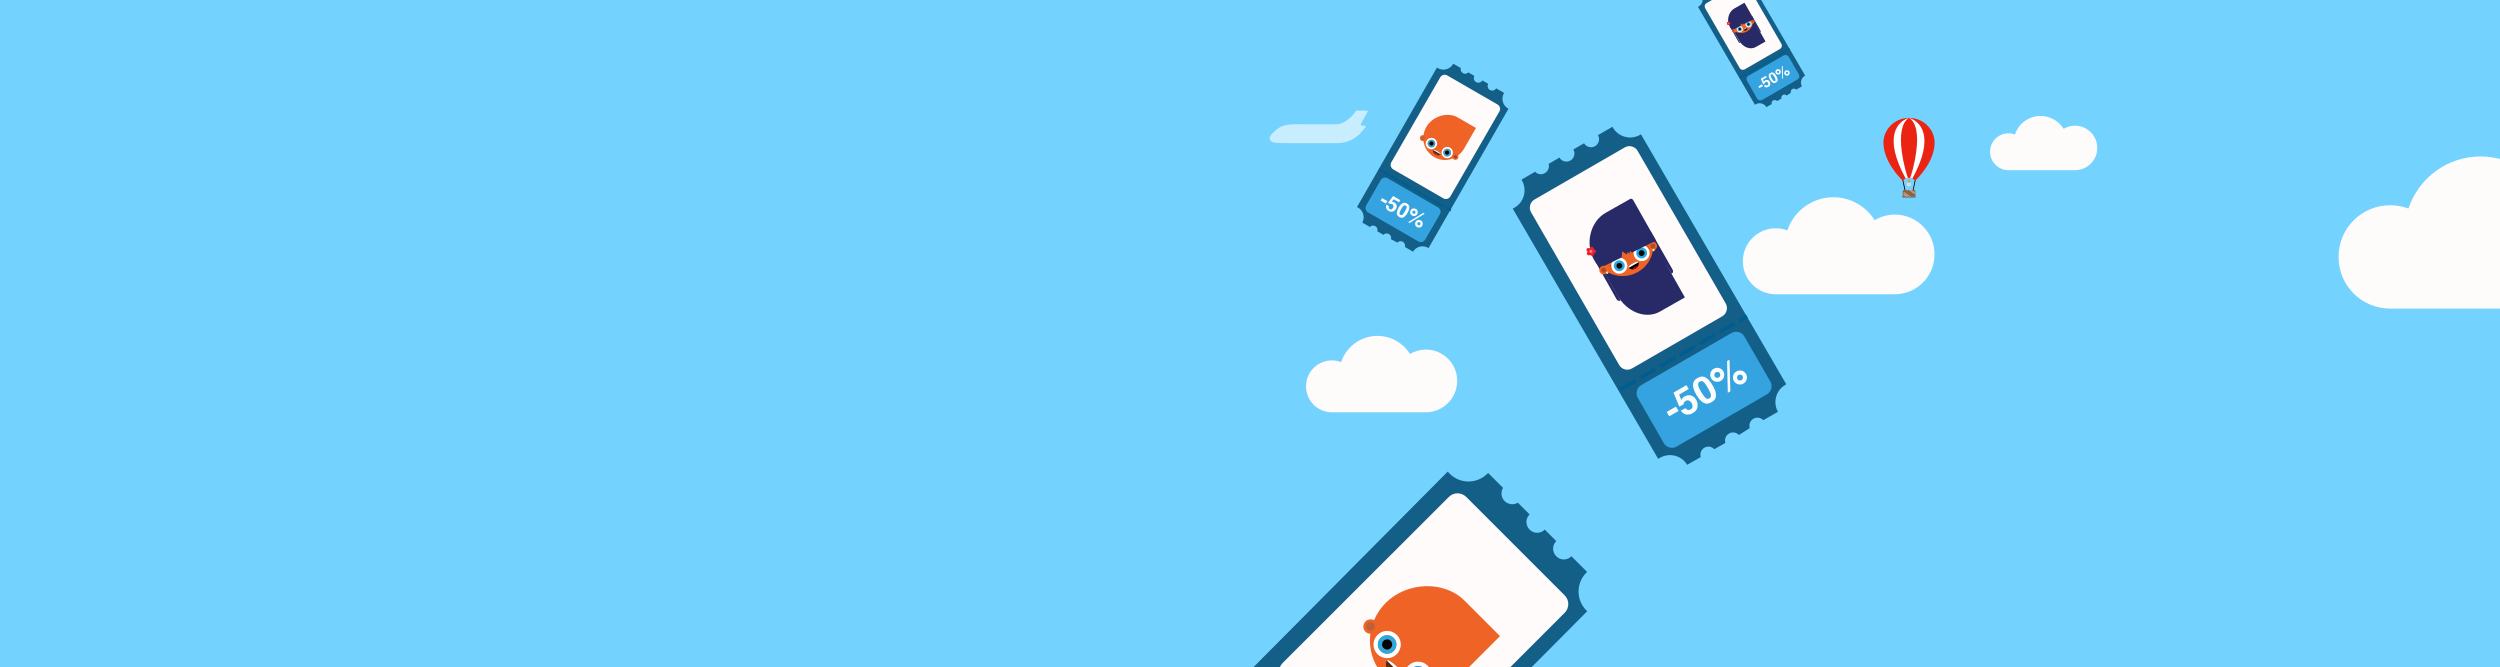 <?xml version="1.0" encoding="utf-8"?>
<!-- Generator: Adobe Illustrator 22.1.0, SVG Export Plug-In . SVG Version: 6.00 Build 0)  -->
<svg version="1.1" id="Layer_1" xmlns="http://www.w3.org/2000/svg" xmlns:xlink="http://www.w3.org/1999/xlink" x="0px" y="0px"
	 viewBox="0 0 2061 550" style="enable-background:new 0 0 2061 550;" xml:space="preserve">
<style type="text/css">
	.st0{fill:#73D2FE;}
	.st1{fill:#FFFFFF;fill-opacity:0.6;}
	.st2{fill:#FEFBFB;}
	.st3{fill:#432918;}
	.st4{fill:#EA2313;}
	.st5{fill:#DADADA;}
	.st6{fill:#F39200;}
	.st7{fill:#8C6244;}
	.st8{fill:#CCA183;}
	.st9{fill:#FFFFFF;}
	.st10{fill:#145F88;}
	.st11{fill:#34A3DF;}
	
		.st12{fill:#005D8F;stroke:#005D8F;stroke-width:3.15;stroke-linecap:square;stroke-dasharray:6.292,12.584;stroke-dashoffset:-3;}
	.st13{fill:#FFFBFB;}
	.st14{fill:#FCFCFC;}
	.st15{fill:#272A66;}
	.st16{fill:#EE6427;}
	.st17{fill:#B44C26;}
	.st18{fill:#FEE5A6;}
	.st19{fill:#773517;}
	.st20{fill:#2AAAE2;}
	.st21{fill:#070707;}
	.st22{fill:none;}
	.st23{fill:#EC2227;}
	.st24{fill:#F27BAA;}
	.st25{fill:#C2082C;}
	.st26{fill:#005D8F;stroke:#005D8F;stroke-width:1.23;stroke-linecap:square;stroke-dasharray:2.464,4.928;stroke-dashoffset:-1;}
	.st27{fill:#005D8F;stroke:#005D8F;stroke-width:1.75;stroke-linecap:square;stroke-dasharray:3.495,6.991;stroke-dashoffset:-1;}
	.st28{fill:#EF6326;}
	.st29{fill:#BC6138;}
	.st30{fill:#29ABE2;}
	.st31{fill:#050505;}
	.st32{fill:#562912;}
	.st33{fill:#CC342F;}
	.st34{fill:#AB471B;}
	
		.st35{fill:#005D8F;stroke:#005D8F;stroke-width:4.19;stroke-linecap:square;stroke-dasharray:8.385,16.77;stroke-dashoffset:-4;}
</style>
<rect class="st0" width="2061" height="553.3"/>
<title>Artboard 1</title>
<path class="st1" d="M1122.5,108.7l3.2-3.7c0.4-0.6,0-1.4-0.6-1.4l-2.7-0.2c-0.5,0-0.8-0.6-0.6-1l5.8-10.6c0.1-0.3-0.1-0.6-0.4-0.6
	h-9c-0.1,0-0.2,0.1-0.3,0.2c-5.2,7.9-12,10.8-15.4,11s-23.5,0-33.9,0c-12.3,0-14.6,3-19,6.9c-4.8,4.1-3.2,8.1,2.4,8.5
	c3.9,0.4,34.1,0.3,51.3,0.2C1110.7,117.8,1117.8,114.4,1122.5,108.7z"/>
<path class="st2" d="M1710.6,103.6c-3.5,0-6.7,1-9.3,2.6c-4-6.3-11-10.6-19-10.6c-9.9,0-18.2,6.3-21.2,15.3c-1.7-0.6-3.5-1-5.3-1
	c-8.4,0-15.2,6.8-15.2,15.2s6.8,15.2,15.2,15.2h54.8c10.2,0,18.4-8.2,18.4-18.4C1729,111.8,1720.7,103.6,1710.6,103.6z"/>
<path class="st2" d="M1175.6,288.2c-4.9,0-9.4,1.4-13.2,3.6c-5.6-8.9-15.5-14.9-26.8-14.9c-13.9,0-25.7,8.9-30,21.6
	c-2.4-0.9-4.9-1.4-7.5-1.4c-11.9,0-21.4,9.5-21.4,21.4s9.5,21.4,21.4,21.4h77.2c14.4,0,26-11.5,26-26
	C1201.4,299.8,1189.7,288.2,1175.6,288.2z"/>
<path class="st2" d="M1562.2,176.9c-6.2,0-11.9,1.7-16.7,4.6c-7.2-11.3-19.7-18.9-34-18.9c-17.6,0-32.6,11.3-38,27.3
	c-3-1.1-6.2-1.7-9.5-1.7c-15.1,0-27.2,12.1-27.2,27.2c0,15.1,12.1,27.2,27.2,27.2h97.9c18.3,0,32.9-14.6,32.9-32.9
	C1594.9,191.7,1580.2,176.9,1562.2,176.9z"/>
<path class="st2" d="M2124.7,151.5c-9.7,0-18.7,2.7-26.2,7.2c-11.2-17.7-30.9-29.7-53.4-29.7c-27.7,0-51.1,17.7-59.6,42.9
	c-4.7-1.7-9.7-2.7-15-2.7c-23.7,0-42.6,19-42.6,42.6c0,23.7,19,42.6,42.6,42.6h153.6c28.7,0,51.6-22.9,51.6-51.6
	C2176.1,174.7,2152.9,151.5,2124.7,151.5z"/>
<g>
	<g>
		<path class="st3" d="M1568.2,146.4c0.3,0.4,2.6,11.7,2.6,11.7L1568.2,146.4z"/>
		<path d="M1570.4,158.2l0.7-0.1c-0.7-3.4-2.4-11.4-2.6-11.8l-0.5,0.3C1568.1,147.1,1569.5,153.8,1570.4,158.2z"/>
	</g>
	<g>
		<path class="st3" d="M1576.9,158.1c0,0,2.3-11.3,2.6-11.7L1576.9,158.1z"/>
		<path d="M1577.2,158.2c0.9-4.4,2.3-11.1,2.6-11.6l-0.6-0.3c-0.3,0.4-1.9,8.4-2.6,11.8L1577.2,158.2z"/>
	</g>
	<path class="st4" d="M1573.8,97.2c-12.1,0-21.1,9.8-21.1,20.3c0,15.1,12.8,28.5,16,31.5c1.3-1.6,3-2.3,5.1-2.3s3.8,0.7,5.1,2.3
		c3.2-3.1,16-16.4,16-31.5C1594.9,107,1585.9,97.2,1573.8,97.2z"/>
	<path class="st5" d="M1571.9,152.8c0,0.4,0.3,0.7,0.7,0.7h2.2c0.4,0,0.7-0.3,0.7-0.7v-2.2h-3.6L1571.9,152.8L1571.9,152.8z"/>
	<path class="st6" d="M1573.8,150.3c0.9,0,1.1-1,0.7-1.4s-0.5-1.5-0.5-1.5s-0.6,0.5-0.4,1.2c0.3,0.8-0.1,0.8-0.1,0.8
		c-0.2,0-0.2-0.7-0.2-0.7c-0.1,0.4-0.4,0.6-0.3,0.9C1573,150.3,1573.5,150.3,1573.8,150.3z"/>
	<path class="st3" d="M1579.4,162.4c0-0.1-0.1-0.3-0.3-0.3h-10.7c-0.1,0-0.3,0.1-0.3,0.3s0.1,0.3,0.3,0.3h10.7
		C1579.3,162.6,1579.4,162.5,1579.4,162.4z"/>
	<path class="st7" d="M1575.4,156.8h-1.9h-4.2c-0.4,0-0.7,0.3-0.7,0.7v4.6h2.7h2.3h0.3h1.4h3.8V159v-0.5v-1.1c0-0.4-0.3-0.7-0.7-0.7
		L1575.4,156.8L1575.4,156.8z"/>
	<path class="st8" d="M1569.2,159.9c-0.2,0.3-0.1,0.7,0.1,0.9l1.9,1.3h2.3l-3.5-2.4C1569.8,159.5,1569.4,159.6,1569.2,159.9z"/>
	<path class="st8" d="M1569.3,158.5c-0.1,0.2-0.1,0.4,0.1,0.5l4.5,3.1h1.4l-5.4-3.8C1569.7,158.2,1569.5,158.3,1569.3,158.5z"/>
	<path class="st8" d="M1578.7,159.7c0.2-0.3,0.1-0.6-0.1-0.8l-3.1-2.2h-1.9l4.4,3.1C1578.2,160,1578.5,159.9,1578.7,159.7z"/>
	<path class="st8" d="M1577.2,157.2c-0.1-0.1-0.2-0.1-0.3,0.1c-0.1,0.1-0.1,0.2,0.1,0.3l2.2,1.5v-0.5L1577.2,157.2z"/>
	<path class="st9" d="M1573.8,97.2c13.7,8.3,2.2,46.8,0.9,49.6l0,0c0.7,0.1,1.2,0.2,1.8,0.5l0,0
		C1595.8,112.2,1582.9,99.8,1573.8,97.2z"/>
	<path class="st9" d="M1573.8,97.2c-9.1,2.6-21.9,15-2.7,50.1l0,0c0.6-0.3,1.2-0.4,1.8-0.5l0,0C1571.6,144,1560.1,105.5,1573.8,97.2
		z"/>
</g>
<g>
	<path class="st10" d="M1442.5,352.9c-0.9-2.9,0.3-6.1,3-7.7c2.7-1.6,6.1-1,8.2,1.2l12-6.9c-4.3-7.9-1.6-17.8,6.2-22.3
		c0.2-0.1,0.4-0.2,0.7-0.4l-119.8-206.1c-0.2,0.1-0.4,0.3-0.6,0.4c-7.9,4.6-18,1.9-22.6-6c-0.1-0.2-0.2-0.4-0.3-0.6l-11.9,6.9l0,0
		l0,0c1.8,3.2,0.7,7.3-2.4,9.1c-3.2,1.8-7.3,0.8-9.1-2.4l0,0l-8.8,5.1l0,0l0,0c1.8,3.2,0.7,7.3-2.4,9.1c-3.2,1.8-7.3,0.8-9.1-2.4
		l0,0l-8.9,5.2c0.8,2.9-0.4,6-3.1,7.6s-6.1,1-8.1-1.1l-11.2,6.5c0.1,0.2,0.2,0.4,0.3,0.5c4.6,7.9,1.9,18-6,22.6
		c-0.5,0.3-1,0.6-1.5,0.8L1367,378.3c0.5-0.3,1-0.7,1.5-0.9c7.8-4.5,17.8-1.9,22.4,5.8l11.2-6.4l0,0c-0.9-2.9,0.3-6.1,3-7.7
		c2.7-1.6,6.1-1,8.2,1.2l9.1-5.2l0,0c-0.9-2.9,0.3-6.1,3-7.7c2.7-1.6,6.1-1,8.2,1.2L1442.5,352.9L1442.5,352.9z"/>
	<path class="st11" d="M1371.7,365.4c2.1,3.6,6.8,4.8,10.4,2.8l74.6-43.1c3.6-2.1,4.9-6.8,2.8-10.5l-21.5-37.3
		c-2.1-3.6-6.8-4.9-10.5-2.8l-74.5,43c-3.6,2.1-4.9,6.8-2.8,10.5L1371.7,365.4z"/>
	<path class="st12" d="M1334.5,321.8l105.7-61L1334.5,321.8z"/>
	<path class="st13" d="M1334.9,301c2.1,3.6,6.8,4.8,10.4,2.8l74.6-43.1c3.6-2.1,4.9-6.8,2.8-10.5L1350,124.3
		c-2.1-3.6-6.8-4.9-10.5-2.8l-74.5,43c-3.6,2.1-4.9,6.8-2.8,10.5L1334.9,301z"/>
	<path class="st14" d="M1376.1,343.2l7.7-4.4l-2.1-3.6l-7.7,4.4L1376.1,343.2z M1385.7,338.6c1.2,1.7,2.7,2.8,4.4,3.1
		c1.8,0.3,3.6-0.1,5.4-1.1c2.3-1.3,3.6-3,3.9-5.1s0-4-1-5.8c-1.2-2.1-2.7-3.3-4.5-3.7s-3.5-0.1-5.1,0.8c-0.8,0.5-1.4,0.9-1.8,1.5
		c-0.3,0.3-0.6,0.8-0.9,1.6l-1.8-4.6l7.9-4.6l-1.9-3.2l-10.7,6.2l4.8,11.5l3.5-1.8c0-0.8,0.2-1.4,0.7-2c0.3-0.3,0.6-0.6,1.1-0.9
		c1-0.6,1.9-0.6,2.8-0.2c0.9,0.4,1.6,1.1,2.1,2.1c0.6,1,0.8,2,0.7,2.9c-0.1,1-0.6,1.7-1.6,2.2c-0.8,0.5-1.6,0.6-2.3,0.4
		s-1.3-0.7-2-1.4L1385.7,338.6z M1409.2,328.4c-1.1,0.7-2.2,0.5-3.3-0.5c-1-1-2.2-2.6-3.5-4.8c-1.3-2.3-2.2-4.2-2.4-5.5
		c-0.3-1.3,0.1-2.3,1.3-3c1.1-0.7,2.2-0.5,3.2,0.4s2.2,2.5,3.5,4.9c1.3,2.2,2.1,4,2.4,5.4C1410.8,326.7,1410.4,327.7,1409.2,328.4z
		 M1411.9,317.7c-1.8-3.2-3.8-5.4-5.8-6.5c-2-1.2-4.2-1-6.7,0.4s-3.7,3.3-3.7,5.6s0.9,5.1,2.8,8.3c1.8,3.2,3.8,5.4,5.8,6.5
		c2,1.2,4.2,1,6.7-0.4s3.7-3.3,3.7-5.6C1414.7,323.6,1413.8,320.9,1411.9,317.7z M1417.9,307.8c0.3,0.6,0.4,1.2,0.2,1.9
		c-0.2,0.7-0.6,1.2-1.1,1.5c-0.6,0.3-1.2,0.4-1.9,0.2c-0.7-0.2-1.2-0.6-1.5-1.1c-0.3-0.6-0.4-1.2-0.2-1.9c0.2-0.7,0.6-1.1,1.1-1.5
		c0.6-0.3,1.2-0.4,1.9-0.2C1417.1,306.8,1417.6,307.2,1417.9,307.8z M1418.6,314c1.4-0.8,2.3-2,2.7-3.5c0.4-1.5,0.2-3-0.6-4.4
		c-0.8-1.4-2-2.3-3.5-2.7s-3-0.2-4.4,0.6s-2.3,2-2.7,3.5c-0.4,1.5-0.2,3,0.6,4.4c0.8,1.4,2,2.3,3.5,2.7
		C1415.8,315,1417.3,314.8,1418.6,314z M1433.2,309.1c0.6-0.3,1.2-0.4,1.9-0.2c0.7,0.2,1.2,0.6,1.5,1.1c0.3,0.6,0.4,1.2,0.2,1.9
		c-0.2,0.7-0.6,1.2-1.1,1.5c-0.6,0.3-1.2,0.4-1.9,0.2c-0.7-0.2-1.2-0.6-1.5-1.1c-0.3-0.6-0.4-1.2-0.2-1.9
		C1432.2,310,1432.6,309.5,1433.2,309.1z M1437.3,316.2c1.4-0.8,2.3-2,2.7-3.5c0.4-1.5,0.2-3-0.6-4.4c-0.8-1.4-2-2.3-3.5-2.7
		s-3-0.2-4.4,0.6s-2.3,2-2.7,3.5c-0.4,1.5-0.2,3,0.6,4.4c0.8,1.4,2,2.3,3.5,2.7S1435.9,317,1437.3,316.2z M1424.4,323.8l2.1-1.2
		l-0.7-26.1l-2,1.2L1424.4,323.8z"/>
	<g>
		<path class="st15" d="M1336,247.8L1336,247.8l-19.2-33.9l-2.1,0.8l18.1,32.2C1333.5,248,1334.9,248.4,1336,247.8z"/>
		<path class="st15" d="M1317.1,214.8l16.2,28.6c7.9,14,23.6,20,35.1,13.5l20.6-11.7c0,0-6.3-11.3-14.2-25.2l-16.8-29.8
			L1317.1,214.8z"/>
		<path class="st16" d="M1359.4,189.2L1359.4,189.2l-13.7-24.1l-21.2,12.1l0,0c-12.3,7-16.3,24.7-9.2,37.2
			c7.1,12.5,22.6,16.9,35.1,9.8C1362.7,217.1,1366.5,201.8,1359.4,189.2C1359.4,189.3,1359.4,189.2,1359.4,189.2z"/>
		<path class="st15" d="M1378.1,225.7c1.1-0.6,1.5-2.1,0.9-3.2l-18.1-31.8l-3.4,2L1378.1,225.7z"/>
		<path class="st16" d="M1359.5,204.6c1,1.7,3.1,2.3,4.8,1.3c1.7-1,2.3-3.1,1.3-4.8s-3.1-2.3-4.8-1.3
			C1359.2,200.7,1358.6,202.9,1359.5,204.6z"/>
		<path class="st17" d="M1360.8,203.8c0.6,1,1.8,1.4,2.8,0.8c1-0.6,1.4-1.8,0.8-2.8s-1.8-1.4-2.8-0.8
			C1360.6,201.6,1360.3,202.8,1360.8,203.8z"/>
		<path class="st18" d="M1364,205.7c-0.3-0.5-0.9-0.6-1.3-0.4c-0.5,0.3-0.6,0.9-0.4,1.3c0.3,0.5,0.9,0.6,1.3,0.4
			C1364.1,206.8,1364.3,206.2,1364,205.7z"/>
		<path class="st19" d="M1359,205.6l1.6-1.1l-1.8,0.7L1359,205.6z"/>
		<path class="st19" d="M1357.8,204l1.2-1.5l-1.5,1.2L1357.8,204z"/>
		<path class="st19" d="M1358.4,204.9l1.3-1.3l-1.6,1L1358.4,204.9z"/>
		<g>
			<g>
				<path class="st9" d="M1347.5,211.8c1.7,3.2,5.8,4.4,9,2.7s4.4-5.8,2.7-9c-1.7-3.2-5.8-4.4-9-2.7
					C1347,204.5,1345.8,208.5,1347.5,211.8z"/>
				<path class="st20" d="M1349.4,210.7c1.2,2.2,3.9,3,6.1,1.8s3-3.9,1.8-6.1c-1.2-2.2-3.9-3-6.1-1.8
					C1349.1,205.8,1348.3,208.5,1349.4,210.7z"/>
				<path class="st21" d="M1351.2,209.8c0.6,1.2,2,1.7,3.3,1c1.2-0.6,1.6-2.1,1-3.3s-2.1-1.6-3.3-1S1350.6,208.6,1351.2,209.8z"/>
			</g>
			<path class="st22" d="M1350.7,217.7l11.8-6.7l-6.5-11.5l-11.8,6.7L1350.7,217.7z"/>
		</g>
		<g>
			<path class="st19" d="M1328.6,220.7l-1.8,0.8l1.9-0.4L1328.6,220.7z"/>
			<path class="st19" d="M1328.3,218.6l-1.9,0.3l1.9,0.2V218.6z"/>
			<path class="st19" d="M1328.4,219.7l-1.9,0.4h1.9V219.7z"/>
			<g>
				<g>
					<path class="st9" d="M1340.7,215.8c-1.8-3.2-5.9-4.3-9-2.5c-3.2,1.8-4.3,5.8-2.5,9s5.9,4.3,9,2.5
						C1341.4,223,1342.5,219,1340.7,215.8z"/>
					<path class="st20" d="M1338.8,216.9c-1.2-2.2-4-2.9-6.1-1.7c-2.2,1.2-2.9,4-1.7,6.1c1.2,2.2,4,2.9,6.1,1.7
						C1339.3,221.8,1340.1,219,1338.8,216.9z"/>
					<path class="st21" d="M1337.1,217.9c-0.7-1.2-2.2-1.6-3.3-0.9c-1.2,0.7-1.6,2.2-0.9,3.3c0.7,1.2,2.2,1.6,3.3,0.9
						C1337.5,220.4,1337.8,219,1337.1,217.9z"/>
				</g>
				<path class="st22" d="M1332.4,228.1l11.6-6.6l-6.5-11.5l-11.6,6.6L1332.4,228.1z"/>
			</g>
		</g>
		<path class="st15" d="M1343.9,164l-20.3,11.5l0,0c-12.7,7.2-16.9,25.6-9.6,38.5c1.5,2.6,3.3,4.9,5.4,6.8l17.5-8.6l0.4-5.1l2.1,1.5
			l1.9,1.3l0.1-0.9l0.1-1.2l1,0.7l0.9,0.6l0,0l0.1-1l0.1-1.2l1,0.7l0.8,0.6l19.8-9.8c-1.3-2.5-4.1-7.5-5.6-10.1l0,0l0,0l-13.3-23.5
			C1345.7,163.9,1344.7,163.6,1343.9,164z"/>
		<path class="st16" d="M1319,224.4c1,1.7,3.1,2.3,4.8,1.3c1.7-1,2.3-3.1,1.3-4.8s-3.1-2.3-4.8-1.3
			C1318.6,220.5,1318,222.7,1319,224.4z"/>
		<path class="st17" d="M1320.2,223.7c0.6,1,1.8,1.4,2.8,0.8c1-0.6,1.4-1.8,0.8-2.8s-1.8-1.4-2.8-0.8
			C1320,221.4,1319.7,222.7,1320.2,223.7z"/>
		<path class="st18" d="M1325.8,224.4c-0.3-0.5-0.9-0.6-1.3-0.4c-0.5,0.3-0.6,0.9-0.4,1.3c0.3,0.5,0.9,0.6,1.3,0.4
			C1325.9,225.5,1326.1,224.9,1325.8,224.4z"/>
		<g>
			<path class="st23" d="M1313.9,205.5c0.1-0.4,0-0.8-0.2-1.2c-0.5-0.8-1.5-1.1-2.3-0.6c-0.4,0.2-0.7,0.6-0.8,1.1
				c-0.5-0.4-1.3-0.5-1.9-0.2c-0.8,0.5-1.1,1.5-0.6,2.3c0.2,0.3,0.4,0.5,0.7,0.7c-0.6,0.5-0.8,1.4-0.4,2.1c0.5,0.8,1.5,1.1,2.3,0.6
				c0.1-0.1,0.2-0.1,0.3-0.2l0,0c0.5,0.8,1.5,1.1,2.3,0.6c0.7-0.4,1-1.1,0.8-1.8c0.3,0,0.5-0.1,0.8-0.2c0.8-0.5,1.1-1.5,0.6-2.3
				C1315.1,205.8,1314.5,205.4,1313.9,205.5z M1311.2,208L1311.2,208c-0.2-0.3-0.4-0.5-0.7-0.7c0.3-0.2,0.5-0.6,0.6-0.9
				c0.3,0.3,0.8,0.4,1.2,0.4c-0.1,0.2-0.1,0.5,0,0.7c-0.3,0-0.5,0.1-0.8,0.2C1311.4,207.8,1311.3,207.9,1311.2,208z"/>
			<path class="st24" d="M1312.7,206.6c-0.3-0.6-1.1-0.8-1.7-0.5s-0.8,1.1-0.5,1.7c0.3,0.6,1.1,0.8,1.7,0.5
				C1312.8,207.9,1313,207.2,1312.7,206.6z"/>
		</g>
		<g>
			<path d="M1342.2,220.3c1.5,1.8,4.1,2.3,6.3,1.1c2-1.2,2.9-3.6,2.2-5.7c0,0-1-0.5-4.6,1.5C1342.6,219.2,1342.2,220.3,1342.2,220.3
				z"/>
			<path class="st9" d="M1342.7,220.8l8.1-4.6c0-0.2-0.1-0.4-0.1-0.6c0,0-1-0.5-4.6,1.5s-3.9,3.1-3.9,3.1
				C1342.4,220.5,1342.5,220.6,1342.7,220.8L1342.7,220.8z"/>
			<path class="st25" d="M1350.4,219.4c-0.9-0.1-1.8,0.1-2.7,0.6c-0.8,0.5-1.5,1.2-1.9,2c0.9,0.1,1.8-0.2,2.7-0.7
				C1349.3,220.9,1350,220.2,1350.4,219.4z"/>
		</g>
	</g>
</g>
<g>
	<path class="st10" d="M1476.4,76.4c-0.3-1.1,0.1-2.4,1.2-3s2.4-0.4,3.2,0.5l4.7-2.7c-1.7-3.1-0.6-7,2.4-8.7c0.1,0,0.2-0.1,0.3-0.1
		l-46.9-80.7c-0.1,0.1-0.2,0.1-0.2,0.2c-3.1,1.8-7,0.7-8.8-2.4c0-0.1-0.1-0.1-0.1-0.2l-4.6,2.7l0,0l0,0c0.7,1.2,0.3,2.8-1,3.6
		c-1.2,0.7-2.8,0.3-3.6-1l0,0l-3.4,2l0,0l0,0c0.7,1.2,0.3,2.8-1,3.6c-1.2,0.7-2.8,0.3-3.6-1l0,0l-3.5,2c0.3,1.1-0.1,2.4-1.2,3
		s-2.4,0.4-3.2-0.4l-4.4,2.5c0,0.1,0.1,0.1,0.1,0.2c1.8,3.1,0.7,7-2.4,8.8c-0.2,0.1-0.4,0.2-0.6,0.3l47,80.8
		c0.2-0.1,0.4-0.3,0.6-0.4c3.1-1.8,7-0.8,8.8,2.3l4.4-2.5l0,0c-0.3-1.1,0.1-2.4,1.2-3s2.4-0.4,3.2,0.5l3.6-2l0,0
		c-0.3-1.1,0.1-2.4,1.2-3s2.4-0.4,3.2,0.5L1476.4,76.4L1476.4,76.4z"/>
	<path class="st11" d="M1448.6,81.3c0.8,1.4,2.7,1.9,4.1,1.1l29.2-16.9c1.4-0.8,1.9-2.6,1.1-4.1l-8.4-14.6c-0.8-1.4-2.6-1.9-4.1-1.1
		l-29.2,16.8c-1.4,0.8-1.9,2.6-1.1,4.1L1448.6,81.3z"/>
	<path class="st26" d="M1434.1,64.3l41.4-23.9L1434.1,64.3z"/>
	<path class="st13" d="M1434.2,56.1c0.8,1.4,2.7,1.9,4.1,1.1l29.2-16.9c1.4-0.8,1.9-2.6,1.1-4.1l-28.5-49.3
		c-0.8-1.4-2.6-1.9-4.1-1.1l-29.2,16.8c-1.4,0.8-1.9,2.6-1.1,4.1L1434.2,56.1z"/>
	<path class="st14" d="M1450.4,72.6l3-1.7l-0.8-1.4l-3,1.7L1450.4,72.6z M1454.1,70.8c0.5,0.7,1,1.1,1.7,1.2s1.4,0,2.1-0.4
		c0.9-0.5,1.4-1.2,1.5-2s0-1.6-0.4-2.3c-0.5-0.8-1.1-1.3-1.8-1.4s-1.4,0-2,0.3c-0.3,0.2-0.6,0.4-0.7,0.6c-0.1,0.1-0.2,0.3-0.4,0.6
		l-0.7-1.8l3.1-1.8l-0.7-1.3l-4.2,2.4l1.9,4.5l1.4-0.7c0-0.3,0.1-0.6,0.3-0.8c0.1-0.1,0.2-0.2,0.4-0.3c0.4-0.2,0.7-0.3,1.1-0.1
		c0.3,0.2,0.6,0.4,0.8,0.8c0.2,0.4,0.3,0.8,0.3,1.1c0,0.4-0.2,0.7-0.6,0.9c-0.3,0.2-0.6,0.2-0.9,0.2c-0.3-0.1-0.5-0.3-0.8-0.6
		L1454.1,70.8z M1463.3,66.8c-0.4,0.3-0.9,0.2-1.3-0.2s-0.9-1-1.4-1.9s-0.8-1.6-1-2.2c-0.1-0.5,0.1-0.9,0.5-1.2s0.9-0.2,1.3,0.2
		s0.9,1,1.4,1.9s0.8,1.6,0.9,2.1C1463.9,66.2,1463.8,66.6,1463.3,66.8z M1464.4,62.6c-0.7-1.3-1.5-2.1-2.3-2.6s-1.7-0.4-2.6,0.2
		c-1,0.6-1.4,1.3-1.4,2.2s0.4,2,1.1,3.2c0.7,1.3,1.5,2.1,2.3,2.6s1.7,0.4,2.6-0.2c1-0.6,1.5-1.3,1.4-2.2
		C1465.5,65,1465.1,63.9,1464.4,62.6z M1466.7,58.8c0.1,0.2,0.2,0.5,0.1,0.7c-0.1,0.3-0.2,0.5-0.4,0.6c-0.2,0.1-0.5,0.2-0.7,0.1
		s-0.4-0.2-0.6-0.4c-0.1-0.2-0.2-0.5-0.1-0.7c0.1-0.3,0.2-0.5,0.4-0.6c0.2-0.1,0.5-0.2,0.7-0.1S1466.6,58.5,1466.7,58.8z M1467,61.2
		c0.5-0.3,0.9-0.8,1-1.4c0.2-0.6,0.1-1.2-0.2-1.7c-0.3-0.5-0.8-0.9-1.4-1c-0.6-0.2-1.2-0.1-1.7,0.2s-0.9,0.8-1,1.4
		c-0.2,0.6-0.1,1.2,0.2,1.7c0.3,0.5,0.8,0.9,1.4,1C1465.9,61.6,1466.5,61.5,1467,61.2z M1472.7,59.3c0.2-0.1,0.5-0.2,0.7-0.1
		c0.3,0.1,0.5,0.2,0.6,0.4s0.2,0.5,0.1,0.7c-0.1,0.3-0.2,0.5-0.4,0.6s-0.5,0.2-0.7,0.1s-0.5-0.2-0.6-0.4s-0.2-0.5-0.1-0.7
		C1472.3,59.6,1472.5,59.4,1472.7,59.3z M1474.3,62.1c0.5-0.3,0.9-0.8,1-1.4c0.2-0.6,0.1-1.2-0.2-1.7c-0.3-0.5-0.8-0.9-1.4-1
		c-0.6-0.2-1.2-0.1-1.7,0.2s-0.9,0.8-1,1.4c-0.2,0.6-0.1,1.2,0.2,1.7c0.3,0.5,0.8,0.9,1.4,1C1473.2,62.5,1473.8,62.4,1474.3,62.1z
		 M1469.2,65l0.8-0.5l-0.3-10.2l-0.8,0.5L1469.2,65z"/>
	<g>
		<path class="st15" d="M1434.6,35.3L1434.6,35.3l-7.5-13.3l-0.8,0.3l7.1,12.6C1433.6,35.4,1434.2,35.5,1434.6,35.3z"/>
		<path class="st15" d="M1427.3,22.3l6.4,11.2c3.1,5.5,9.3,7.8,13.7,5.3l8.1-4.6c0,0-2.5-4.4-5.6-9.9l-6.6-11.7L1427.3,22.3z"/>
		<path class="st16" d="M1443.8,12.3L1443.8,12.3l-5.4-9.5l-8.3,4.7l0,0c-4.8,2.7-6.4,9.7-3.6,14.6c2.8,4.9,8.8,6.6,13.7,3.9
			C1445.1,23.2,1446.6,17.2,1443.8,12.3L1443.8,12.3z"/>
		<path class="st15" d="M1451.1,26.6c0.4-0.2,0.6-0.8,0.3-1.2l-7.1-12.5l-1.3,0.8L1451.1,26.6z"/>
		<path class="st16" d="M1443.9,18.3c0.4,0.7,1.2,0.9,1.9,0.5c0.7-0.4,0.9-1.2,0.5-1.9s-1.2-0.9-1.9-0.5
			C1443.7,16.8,1443.5,17.7,1443.9,18.3z"/>
		<path class="st17" d="M1444.4,18.1c0.2,0.4,0.7,0.5,1.1,0.3s0.5-0.7,0.3-1.1c-0.2-0.4-0.7-0.5-1.1-0.3
			C1444.3,17.2,1444.1,17.7,1444.4,18.1z"/>
		<path class="st18" d="M1445.6,18.8c-0.1-0.2-0.3-0.2-0.5-0.1c-0.2,0.1-0.3,0.3-0.1,0.5c0.1,0.2,0.3,0.3,0.5,0.1
			C1445.6,19.2,1445.7,19,1445.6,18.8z"/>
		<path class="st19" d="M1443.7,18.8l0.6-0.4l-0.7,0.3L1443.7,18.8z"/>
		<path class="st19" d="M1443.2,18.1l0.5-0.6L1443.2,18.1L1443.2,18.1z"/>
		<path class="st19" d="M1443.4,18.5l0.5-0.5L1443.4,18.5L1443.4,18.5z"/>
		<g>
			<g>
				<path class="st9" d="M1439.2,21.2c0.7,1.3,2.3,1.7,3.5,1.1c1.3-0.7,1.7-2.3,1.1-3.5c-0.7-1.3-2.3-1.7-3.5-1.1
					C1439,18.3,1438.5,19.9,1439.2,21.2z"/>
				<path class="st20" d="M1439.9,20.8c0.5,0.9,1.5,1.2,2.4,0.7s1.2-1.5,0.7-2.4s-1.5-1.2-2.4-0.7
					C1439.8,18.8,1439.5,19.9,1439.9,20.8z"/>
				<path class="st21" d="M1440.6,20.4c0.3,0.5,0.8,0.7,1.3,0.4s0.6-0.8,0.4-1.3c-0.3-0.5-0.8-0.6-1.3-0.4
					C1440.5,19.3,1440.4,19.9,1440.6,20.4z"/>
			</g>
			<path class="st22" d="M1440.4,23.5l4.6-2.6l-2.6-4.5l-4.6,2.6L1440.4,23.5z"/>
		</g>
		<g>
			<path class="st19" d="M1431.7,24.6l-0.7,0.3l0.7-0.1V24.6z"/>
			<path class="st19" d="M1431.6,23.8l-0.7,0.1l0.7,0.1V23.8z"/>
			<path class="st19" d="M1431.7,24.3l-0.7,0.2h0.8L1431.7,24.3z"/>
			<g>
				<g>
					<path class="st9" d="M1436.5,22.7c-0.7-1.2-2.3-1.7-3.5-1c-1.3,0.7-1.7,2.3-1,3.5c0.7,1.3,2.3,1.7,3.5,1
						C1436.8,25.6,1437.2,24,1436.5,22.7z"/>
					<path class="st20" d="M1435.8,23.2c-0.5-0.8-1.5-1.1-2.4-0.7c-0.9,0.5-1.2,1.6-0.7,2.4c0.5,0.8,1.6,1.1,2.4,0.7
						C1435.9,25.1,1436.2,24,1435.8,23.2z"/>
					<path class="st21" d="M1435.1,23.5c-0.3-0.5-0.8-0.6-1.3-0.4c-0.5,0.3-0.6,0.8-0.4,1.3c0.3,0.5,0.8,0.6,1.3,0.4
						S1435.3,24,1435.1,23.5z"/>
				</g>
				<path class="st22" d="M1433.3,27.5l4.6-2.6l-2.6-4.5l-4.6,2.6L1433.3,27.5z"/>
			</g>
		</g>
		<path class="st15" d="M1437.7,2.5l-7.9,4.5l0,0c-5,2.8-6.6,10-3.7,15.1c0.6,1,1.3,1.9,2.1,2.7l6.8-3.4l0.2-2l0.8,0.6l0.7,0.5v-0.4
			v-0.5l0.4,0.3l0.3,0.2l0,0v-0.4v-0.5l0.4,0.3l0.3,0.2l7.7-3.8c-0.5-1-1.6-2.9-2.2-3.9l0,0l0,0l-5.2-9.2
			C1438.5,2.4,1438.1,2.3,1437.7,2.5z"/>
		<path class="st16" d="M1428,26.1c0.4,0.7,1.2,0.9,1.9,0.5c0.7-0.4,0.9-1.2,0.5-1.9s-1.2-0.9-1.9-0.5
			C1427.8,24.6,1427.6,25.4,1428,26.1z"/>
		<path class="st17" d="M1428.5,25.8c0.2,0.4,0.7,0.5,1.1,0.3s0.5-0.7,0.3-1.1c-0.2-0.4-0.7-0.5-1.1-0.3
			C1428.4,24.9,1428.2,25.4,1428.5,25.8z"/>
		<path class="st18" d="M1430.7,26.1c-0.1-0.2-0.3-0.3-0.5-0.1c-0.2,0.1-0.3,0.3-0.1,0.5c0.1,0.2,0.3,0.3,0.5,0.1
			C1430.7,26.5,1430.8,26.3,1430.7,26.1z"/>
		<g>
			<path class="st23" d="M1426,18.7c0-0.2,0-0.3-0.1-0.5c-0.2-0.3-0.6-0.4-0.9-0.3c-0.2,0.1-0.3,0.3-0.3,0.4
				c-0.2-0.2-0.5-0.2-0.8-0.1c-0.3,0.2-0.4,0.6-0.3,0.9c0.1,0.1,0.2,0.2,0.3,0.3c-0.2,0.2-0.3,0.6-0.1,0.8c0.2,0.3,0.6,0.4,0.9,0.3
				l0.1-0.1l0,0c0.2,0.3,0.6,0.4,0.9,0.3c0.3-0.1,0.4-0.4,0.3-0.7c0.1,0,0.2,0,0.3-0.1c0.3-0.2,0.4-0.6,0.3-0.9
				C1426.5,18.8,1426.2,18.7,1426,18.7z M1424.9,19.7L1424.9,19.7c-0.1-0.1-0.2-0.2-0.3-0.3c0.1-0.1,0.2-0.2,0.2-0.4
				c0.1,0.1,0.3,0.2,0.5,0.2c0,0.1,0,0.2,0,0.3c-0.1,0-0.2,0-0.3,0.1C1425,19.6,1425,19.7,1424.9,19.7z"/>
			<path class="st24" d="M1425.5,19.1c-0.1-0.2-0.4-0.3-0.7-0.2c-0.2,0.1-0.3,0.4-0.2,0.7c0.1,0.2,0.4,0.3,0.7,0.2
				C1425.6,19.7,1425.6,19.4,1425.5,19.1z"/>
		</g>
		<g>
			<path d="M1437.1,24.5c0.6,0.7,1.6,0.9,2.4,0.4s1.1-1.4,0.9-2.2c0,0-0.4-0.2-1.8,0.6C1437.2,24.1,1437.1,24.5,1437.1,24.5z"/>
			<path class="st9" d="M1437.3,24.7l3.2-1.8c0-0.1,0-0.1-0.1-0.2c0,0-0.4-0.2-1.8,0.6s-1.5,1.2-1.5,1.2
				C1437.1,24.6,1437.2,24.6,1437.3,24.7L1437.3,24.7z"/>
			<path class="st25" d="M1440.3,24.2c-0.3,0-0.7,0.1-1.1,0.3c-0.3,0.2-0.6,0.5-0.7,0.8c0.3,0,0.7-0.1,1-0.3
				C1439.8,24.7,1440.1,24.5,1440.3,24.2z"/>
		</g>
	</g>
</g>
<g>
	<path class="st10" d="M1152,200c1.1-1.2,3-1.5,4.5-0.7c1.5,0.9,2.2,2.7,1.7,4.3l6.7,3.9c2.6-4.3,8.1-5.7,12.4-3.2
		c0.1,0.1,0.2,0.1,0.4,0.2l65.9-114.9c-0.1-0.1-0.2-0.1-0.4-0.2c-4.4-2.5-5.9-8.1-3.4-12.5c0.1-0.1,0.1-0.2,0.2-0.3l-6.6-3.8l0,0
		l0,0c-1,1.8-3.3,2.4-5.1,1.4c-1.8-1-2.4-3.3-1.4-5.1l0,0l-4.9-2.8l0,0l0,0c-1,1.8-3.3,2.4-5.1,1.4c-1.8-1-2.4-3.3-1.4-5.1l0,0
		l-5-2.9c-1.2,1.2-3,1.5-4.5,0.6s-2.2-2.6-1.7-4.2l-6.2-3.6c-0.1,0.1-0.1,0.2-0.2,0.3c-2.5,4.4-8.1,5.9-12.5,3.4
		c-0.3-0.2-0.6-0.3-0.8-0.5l-65.9,115c0.3,0.1,0.6,0.3,0.9,0.4c4.3,2.5,5.9,8,3.5,12.4l6.2,3.6l0,0c1.1-1.2,3-1.5,4.5-0.7
		c1.5,0.9,2.2,2.7,1.7,4.3l5,2.9l0,0c1.1-1.2,3-1.5,4.5-0.7c1.5,0.9,2.2,2.7,1.7,4.3L1152,200L1152,200z"/>
	<path class="st11" d="M1126.3,169.3c-1.2,2-0.4,4.6,1.5,5.8l41.4,23.9c2,1.2,4.6,0.5,5.8-1.6l12-20.7c1.2-2,0.5-4.6-1.6-5.8
		L1144,147c-2-1.2-4.6-0.5-5.8,1.6L1126.3,169.3z"/>
	<path class="st27" d="M1136.9,139.4l58.7,33.9L1136.9,139.4z"/>
	<path class="st13" d="M1147,133.8c-1.2,2-0.4,4.6,1.5,5.8l41.4,23.9c2,1.2,4.6,0.5,5.8-1.6l40.4-70c1.2-2,0.5-4.6-1.6-5.8
		l-41.4-23.9c-2-1.2-4.6-0.5-5.8,1.6L1147,133.8z"/>
	<g>
		<path class="st28" d="M1207,122.5L1207,122.5l9.8-17l-14.9-8.6l0,0c-8.6-5-20.9-1.1-26,7.7s-2.3,19.8,6.5,24.9
			C1191.2,134.6,1201.9,131.3,1207,122.5L1207,122.5z"/>
		<path class="st28" d="M1201.1,127.2c-1.2-0.7-2.7-0.3-3.4,0.9c-0.7,1.2-0.3,2.7,0.9,3.4c1.2,0.7,2.7,0.3,3.4-0.9
			C1202.7,129.4,1202.3,127.9,1201.1,127.2z M1199.1,130.6c-0.7-0.4-0.9-1.3-0.5-2c0.4-0.7,1.3-0.9,2-0.5c0.7,0.4,0.9,1.3,0.5,2
			S1199.8,131,1199.1,130.6z"/>
		<path class="st28" d="M1201.1,130.1c0.4-0.7,0.2-1.6-0.5-2c-0.7-0.4-1.6-0.2-2,0.5c-0.4,0.7-0.2,1.6,0.5,2
			S1200.7,130.8,1201.1,130.1z"/>
		<path class="st28" d="M1174.3,111.7c-1.2-0.7-2.7-0.3-3.4,0.9c-0.7,1.2-0.3,2.7,0.9,3.4c1.2,0.7,2.7,0.3,3.4-0.9
			C1175.9,113.9,1175.5,112.4,1174.3,111.7z"/>
		<path class="st29" d="M1174.3,114.6c0.4-0.7,0.2-1.6-0.5-2s-1.6-0.2-2,0.5s-0.2,1.6,0.5,2C1173,115.5,1173.9,115.3,1174.3,114.6z"
			/>
		<g>
			<path class="st9" d="M1195.5,121.8c-2.2-1.3-5.1-0.6-6.4,1.6c-1.3,2.2-0.6,5.1,1.6,6.4c2.2,1.3,5.1,0.6,6.4-1.6
				C1198.4,126,1197.7,123.1,1195.5,121.8z M1191.4,128.5c-1.5-0.9-2-2.9-1.1-4.4s2.9-2,4.4-1.1s2,2.9,1.1,4.4
				C1194.8,128.9,1192.9,129.4,1191.4,128.5z"/>
			<path class="st30" d="M1194.7,123.1c-1.5-0.9-3.4-0.4-4.4,1.1c-0.9,1.5-0.4,3.5,1.1,4.4c1.5,0.9,3.4,0.4,4.4-1.1
				C1196.7,126,1196.2,124,1194.7,123.1z M1194.5,126.7c-0.5,0.8-1.6,1.1-2.4,0.6c-0.9-0.6-1.1-1.6-0.6-2.4c0.5-0.8,1.6-1.1,2.4-0.6
				C1194.7,124.8,1195,125.9,1194.5,126.7z"/>
			<path class="st31" d="M1193.9,124.3c-0.8-0.5-1.9-0.2-2.4,0.6s-0.4,1.8,0.6,2.4c0.8,0.5,1.9,0.2,2.4-0.6
				C1195,125.9,1194.7,124.8,1193.9,124.3z"/>
		</g>
		<g>
			<path class="st9" d="M1182.4,114.3c-2.2-1.3-5.1-0.5-6.4,1.7s-0.5,5.1,1.7,6.4c2.2,1.3,5.1,0.5,6.4-1.7
				C1185.4,118.4,1184.7,115.6,1182.4,114.3z M1178.5,121.1c-1.5-0.9-2.1-2.8-1.2-4.3s2.8-2,4.3-1.2c1.5,0.9,2,2.8,1.2,4.3
				C1181.9,121.4,1180,121.9,1178.5,121.1z"/>
			<path class="st30" d="M1181.7,115.6c-1.5-0.9-3.5-0.4-4.3,1.2c-0.9,1.5-0.3,3.5,1.2,4.3c1.5,0.9,3.5,0.4,4.3-1.2
				C1183.7,118.4,1183.2,116.4,1181.7,115.6z M1179.2,119.8c-0.8-0.5-1.1-1.5-0.6-2.4c0.5-0.8,1.5-1.1,2.4-0.6
				c0.8,0.5,1.1,1.5,0.6,2.4C1181.1,120,1180.2,120.4,1179.2,119.8z"/>
			<path class="st31" d="M1181.6,119.2c0.5-0.8,0.2-1.9-0.6-2.4c-0.8-0.5-1.9-0.2-2.4,0.6s-0.2,1.9,0.6,2.4
				C1180.1,120.3,1181.1,120,1181.6,119.2z"/>
		</g>
		<g>
			<path class="st32" d="M1181.9,123.4c-0.2,0-0.4,0.1-0.5,0.3c-0.2,1.3,0.5,3,2,3.8c1.5,0.9,3.3,0.7,4.3-0.2c0.2-0.1,0.2-0.4,0-0.6
				C1186.3,125.2,1184,123.9,1181.9,123.4z"/>
			<path class="st33" d="M1182,126.3c0.3,0.5,0.8,1,1.4,1.3s1.2,0.5,1.8,0.5c-0.2-0.6-0.7-1.1-1.3-1.4
				C1183.3,126.3,1182.7,126.2,1182,126.3z"/>
			<path class="st9" d="M1187.8,126.8c-1.4-1.6-3.8-3-5.9-3.4c-0.2,0-0.4,0.1-0.5,0.2l6.4,3.7C1187.9,127.2,1187.9,127,1187.8,126.8
				z"/>
		</g>
		<path class="st34" d="M1201.1,130.1c0.4-0.7,0.2-1.6-0.5-2c-0.7-0.4-1.6-0.2-2,0.5c-0.4,0.7-0.2,1.6,0.5,2
			S1200.7,130.8,1201.1,130.1z"/>
	</g>
	<path class="st14" d="M1138.2,165.3l4.3,2.5l1.2-2l-4.3-2.5L1138.2,165.3z M1143.1,168.6c-0.5,1.1-0.6,2-0.3,3c0.3,0.9,1,1.7,2,2.3
		c1.3,0.7,2.5,0.9,3.5,0.5c1.1-0.4,1.9-1.1,2.5-2.1c0.7-1.1,0.8-2.2,0.5-3.2s-0.9-1.7-1.8-2.2c-0.4-0.3-0.8-0.4-1.2-0.5
		c-0.2,0-0.6,0-1,0l1.7-2.1l4.4,2.5l1-1.8l-5.9-3.4l-4.2,5.5l1.8,1.2c0.4-0.2,0.7-0.3,1.1-0.2c0.2,0,0.5,0.1,0.7,0.3
		c0.5,0.3,0.8,0.7,0.9,1.3c0,0.5-0.1,1.1-0.4,1.6c-0.3,0.6-0.7,0.9-1.2,1.2c-0.5,0.2-1,0.2-1.5-0.1s-0.7-0.6-0.8-1
		c-0.1-0.4,0-0.8,0.1-1.3L1143.1,168.6z M1154.5,177.1c-0.6-0.4-0.9-0.9-0.7-1.7c0.2-0.8,0.6-1.8,1.3-3c0.7-1.3,1.4-2.2,2-2.7
		s1.2-0.6,1.8-0.2c0.6,0.4,0.9,0.9,0.7,1.7c-0.2,0.7-0.6,1.8-1.4,3.1c-0.7,1.2-1.4,2.1-1.9,2.7
		C1155.7,177.4,1155.1,177.5,1154.5,177.1z M1160.4,175.5c1-1.8,1.5-3.3,1.5-4.6s-0.7-2.3-2-3.1c-1.4-0.8-2.6-0.9-3.7-0.2
		c-1.1,0.6-2.2,1.9-3.2,3.6c-1,1.8-1.5,3.3-1.5,4.6s0.7,2.3,2.1,3.1s2.6,0.9,3.7,0.2C1158.3,178.4,1159.4,177.2,1160.4,175.5z
		 M1166.8,175.6c-0.2,0.3-0.5,0.5-0.8,0.6c-0.4,0.1-0.7,0.1-1-0.1c-0.3-0.2-0.5-0.5-0.6-0.8c-0.1-0.4-0.1-0.7,0.1-1s0.5-0.5,0.8-0.6
		c0.4-0.1,0.7-0.1,1,0.1s0.5,0.5,0.6,0.8C1167.1,174.9,1167,175.3,1166.8,175.6z M1164.1,177.7c0.8,0.4,1.6,0.5,2.4,0.3
		s1.5-0.7,1.9-1.5s0.5-1.6,0.3-2.4c-0.2-0.9-0.7-1.5-1.5-1.9s-1.6-0.5-2.4-0.3c-0.9,0.2-1.5,0.7-1.9,1.5s-0.5,1.6-0.3,2.4
		S1163.3,177.2,1164.1,177.7z M1170.4,183.3c0.3,0.2,0.5,0.5,0.6,0.8c0.1,0.4,0.1,0.7-0.1,1s-0.5,0.5-0.8,0.6
		c-0.4,0.1-0.7,0.1-1-0.1c-0.3-0.2-0.5-0.5-0.6-0.8c-0.1-0.4-0.1-0.7,0.1-1s0.5-0.5,0.8-0.6C1169.8,183.1,1170.1,183.1,1170.4,183.3
		z M1168.2,187.2c0.8,0.4,1.6,0.5,2.4,0.3c0.9-0.2,1.5-0.7,1.9-1.5s0.5-1.6,0.3-2.4c-0.2-0.9-0.7-1.5-1.5-1.9s-1.6-0.5-2.4-0.3
		s-1.5,0.7-1.9,1.5s-0.5,1.6-0.3,2.4C1166.9,186.2,1167.4,186.8,1168.2,187.2z M1160.9,183.1l1.2,0.7l12.4-7.6l-1.1-0.7
		L1160.9,183.1z"/>
</g>
<g>
	<path class="st10" d="M1027.7,703c3.4-2.1,8-1.7,10.9,1.3c3,3,3.4,7.5,1.3,10.9l13.1,13.1c8.6-8.3,22.3-8.2,30.8,0.3
		c0.2,0.2,0.5,0.5,0.7,0.7l224-225.4c-0.2-0.2-0.5-0.5-0.7-0.7c-8.6-8.6-8.6-22.5,0-31.1c0.2-0.2,0.4-0.4,0.6-0.6l-12.9-12.9l0,0
		l0,0c-3.5,3.5-9.1,3.5-12.5,0c-3.5-3.5-3.5-9.1,0-12.5l0,0l-9.5-9.5l0,0l0,0c-3.5,3.5-9.1,3.5-12.5,0c-3.5-3.5-3.5-9.1,0-12.5l0,0
		l-9.7-9.7c-3.4,2.1-7.9,1.6-10.9-1.3c-2.9-2.9-3.4-7.4-1.3-10.9l-12.3-12.3c-0.2,0.2-0.4,0.4-0.6,0.6c-8.6,8.6-22.5,8.6-31.1,0
		c-0.6-0.6-1.1-1.1-1.6-1.7L969.4,614.4c0.6,0.5,1.2,1,1.7,1.6c8.5,8.5,8.6,22.2,0.3,30.8l12.1,12.1l0,0c3.4-2.1,8-1.7,10.9,1.3
		c3,3,3.4,7.5,1.3,10.9l9.9,9.9l0,0c3.4-2.1,8-1.7,10.9,1.3c3,3,3.4,7.5,1.3,10.9L1027.7,703L1027.7,703z"/>
	<path class="st11" d="M987.1,616.1c-4,4-3.9,10.4-0.1,14.4l81.2,81.2c4,4,10.4,4,14.4,0l40.6-40.6c4-4,4-10.4,0-14.4l-81.1-81.1
		c-4-4-10.4-4-14.4,0L987.1,616.1z"/>
	<path class="st35" d="M1030.5,553.3l115.1,115.1L1030.5,553.3z"/>
	<path class="st13" d="M1057.4,546.6c-4,4-3.9,10.4-0.1,14.4l81.2,81.2c4,4,10.4,4,14.4,0l137-137c4-4,4-10.4,0-14.4l-81.1-81.1
		c-4-4-10.4-4-14.4,0L1057.4,546.6z"/>
	<g>
		<path class="st28" d="M1203.3,557.7L1203.3,557.7l33.3-33.3l-29.2-29.2l0,0c-16.9-16.9-47.7-15.5-64.9,1.7
			c-17.3,17.3-17.6,44.5-0.4,61.7C1159.2,575.8,1186,575,1203.3,557.7C1203.2,557.8,1203.3,557.7,1203.3,557.7z"/>
		<path class="st28" d="M1186.8,564.9c-2.3-2.3-6.1-2.3-8.5,0c-2.3,2.3-2.4,6.1,0,8.5c2.3,2.3,6.1,2.3,8.5,0
			C1189.1,571,1189.1,567.2,1186.8,564.9z M1180.1,571.6c-1.4-1.4-1.4-3.6,0-5s3.6-1.4,5,0s1.4,3.6,0,5S1181.4,573,1180.1,571.6z"/>
		<path class="st28" d="M1185,571.6c1.4-1.4,1.4-3.6,0-5s-3.6-1.4-5,0s-1.4,3.6,0,5S1183.7,573,1185,571.6z"/>
		<path class="st28" d="M1134.2,512.3c-2.3-2.3-6.1-2.3-8.5,0c-2.3,2.3-2.4,6.1,0,8.5c2.3,2.3,6.1,2.3,8.5,0
			C1136.5,518.4,1136.5,514.6,1134.2,512.3z"/>
		<path class="st29" d="M1132.4,519c1.4-1.4,1.4-3.6,0-5s-3.6-1.4-5,0s-1.4,3.6,0,5S1131.1,520.4,1132.4,519z"/>
		<g>
			<path class="st9" d="M1177.1,548.9c-4.3-4.5-11.4-4.6-15.9-0.3c-4.5,4.3-4.7,11.4-0.4,15.9c4.3,4.5,11.4,4.6,15.9,0.3
				C1181.2,560.5,1181.3,553.4,1177.1,548.9z M1163.4,562c-2.9-3-2.8-7.9,0.3-10.8c3-2.9,7.9-2.8,10.8,0.2s2.8,7.9-0.3,10.8
				C1171.2,565.1,1166.3,565,1163.4,562z"/>
			<path class="st30" d="M1174.5,551.4c-2.9-3-7.7-3.1-10.8-0.2c-3,2.9-3.1,7.7-0.3,10.8c2.9,3,7.7,3.1,10.8,0.2
				C1177.2,559.3,1177.3,554.5,1174.5,551.4z M1171.8,559.7c-1.7,1.6-4.3,1.5-5.9-0.1c-1.8-1.9-1.5-4.3,0.2-5.9s4.3-1.5,5.9,0.1
				C1173.5,555.4,1173.5,558.1,1171.8,559.7z"/>
			<path class="st31" d="M1171.9,553.8c-1.6-1.7-4.2-1.7-5.9-0.1c-1.7,1.6-2,4-0.2,5.9c1.6,1.7,4.2,1.7,5.9,0.1
				C1173.5,558.1,1173.5,555.4,1171.9,553.8z"/>
		</g>
		<g>
			<path class="st9" d="M1151.5,523.4c-4.4-4.4-11.5-4.4-15.9,0s-4.4,11.5,0,15.9s11.5,4.4,15.9,0S1155.9,527.7,1151.5,523.4z
				 M1138.2,536.7c-3-3-3-7.8,0-10.8s7.8-3,10.8,0s3,7.8,0,10.8C1145.9,539.7,1141.1,539.6,1138.2,536.7z"/>
			<path class="st30" d="M1148.9,525.9c-3-3-7.8-3-10.8,0s-3,7.8,0,10.8s7.8,3,10.8,0S1151.9,528.9,1148.9,525.9z M1140.6,534.3
				c-1.6-1.6-1.6-4.2,0-5.9c1.6-1.6,4.3-1.6,5.9,0s1.6,4.2,0,5.9C1144.9,535.9,1142.5,536.1,1140.6,534.3z"/>
			<path class="st31" d="M1146.5,534.2c1.6-1.6,1.6-4.3,0-5.9s-4.3-1.6-5.9,0s-1.6,4.3,0,5.9
				C1142.3,535.9,1144.9,535.9,1146.5,534.2z"/>
		</g>
		<g>
			<path class="st32" d="M1144.5,544.3c-0.5-0.2-1.1,0-1.3,0.4c-1.3,3-0.6,7.2,2.3,10.1s7.1,3.6,10.1,2.3c0.5-0.2,0.7-0.8,0.4-1.3
				C1153.7,551.2,1149.2,546.6,1144.5,544.3z"/>
			<path class="st33" d="M1143.1,551c0.5,1.4,1.3,2.7,2.4,3.8c1.1,1.1,2.5,1.9,3.8,2.4c-0.2-1.5-0.9-3-2.1-4.1
				C1146.1,551.9,1144.6,551.2,1143.1,551z"/>
			<path class="st9" d="M1156.1,555.8c-2.3-4.7-6.9-9.2-11.5-11.5c-0.4-0.2-0.9-0.1-1.2,0.3l12.4,12.4
				C1156.1,556.8,1156.3,556.2,1156.1,555.8z"/>
		</g>
		<path class="st34" d="M1185,571.6c1.4-1.4,1.4-3.6,0-5s-3.6-1.4-5,0s-1.4,3.6,0,5S1183.7,573,1185,571.6z"/>
	</g>
	<path class="st14" d="M1017.3,614.2l8.4,8.4l3.9-3.9l-8.4-8.4L1017.3,614.2z M1026.6,624.9c-1.8,2.1-2.6,4.4-2.4,6.7
		c0.2,2.4,1.3,4.6,3.3,6.6c2.5,2.5,5.1,3.6,7.9,3.3c2.8-0.3,5.2-1.4,7.1-3.3c2.2-2.2,3.3-4.6,3.2-7.1c-0.1-2.5-1.1-4.6-2.8-6.3
		c-0.9-0.9-1.7-1.5-2.5-1.9c-0.5-0.2-1.3-0.4-2.3-0.7l5.4-3.9l8.6,8.6l3.5-3.5l-11.6-11.6l-13.1,10.2l3.6,3.9c1-0.3,1.9-0.2,2.8,0.2
		c0.5,0.2,1,0.6,1.5,1.1c1.1,1.1,1.5,2.2,1.2,3.5c-0.2,1.2-0.9,2.4-2,3.5s-2.3,1.7-3.5,1.9s-2.4-0.2-3.4-1.3
		c-0.9-0.9-1.3-1.8-1.3-2.8s0.4-2,1.1-3L1026.6,624.9z M1047.8,651.7c-1.2-1.2-1.4-2.7-0.5-4.4c0.9-1.7,2.5-3.7,5-6.2s4.6-4.2,6.2-5
		s3-0.6,4.3,0.6c1.2,1.2,1.4,2.7,0.6,4.3c-0.8,1.6-2.5,3.7-5.1,6.2c-2.4,2.4-4.5,4.1-6.1,5C1050.5,653.1,1049,652.9,1047.8,651.7z
		 M1062.6,651.5c3.5-3.5,5.6-6.7,6.4-9.7s-0.1-5.8-2.8-8.5c-2.7-2.7-5.5-3.6-8.5-2.8c-3,0.8-6.2,3-9.7,6.4c-3.5,3.5-5.6,6.7-6.4,9.7
		s0.1,5.8,2.8,8.5c2.7,2.7,5.5,3.6,8.5,2.8C1055.8,657.1,1059.1,655,1062.6,651.5z M1077.3,655.8c-0.6,0.6-1.4,1-2.3,1
		s-1.7-0.3-2.3-1c-0.6-0.6-1-1.4-1-2.3s0.3-1.7,1-2.3c0.6-0.6,1.4-1,2.3-1s1.7,0.3,2.3,1c0.6,0.6,1,1.4,1,2.3
		C1078.3,654.3,1077.9,655.1,1077.3,655.8z M1069.6,658.9c1.5,1.5,3.3,2.3,5.4,2.2c2.1,0,3.9-0.8,5.4-2.2c1.5-1.5,2.2-3.3,2.2-5.4
		s-0.7-3.9-2.2-5.4s-3.3-2.2-5.4-2.2s-3.9,0.7-5.4,2.2s-2.2,3.3-2.2,5.4S1068.1,657.4,1069.6,658.9z M1080.8,675.9
		c0.6,0.6,1,1.4,1,2.3s-0.3,1.7-1,2.3s-1.4,1-2.3,1s-1.7-0.3-2.3-1c-0.6-0.6-1-1.4-1-2.3s0.3-1.7,1-2.3c0.6-0.6,1.4-1,2.3-1
		S1080.2,675.2,1080.8,675.9z M1073.1,683.6c1.5,1.5,3.3,2.2,5.4,2.2s3.9-0.7,5.4-2.2s2.2-3.3,2.2-5.4s-0.7-3.9-2.2-5.4
		s-3.3-2.2-5.4-2.2s-3.9,0.7-5.4,2.2s-2.2,3.3-2.2,5.4C1070.9,680.3,1071.6,682.1,1073.1,683.6z M1058.9,669.6l2.3,2.3l33.4-9.9
		l-2.2-2.2L1058.9,669.6z"/>
</g>
</svg>
